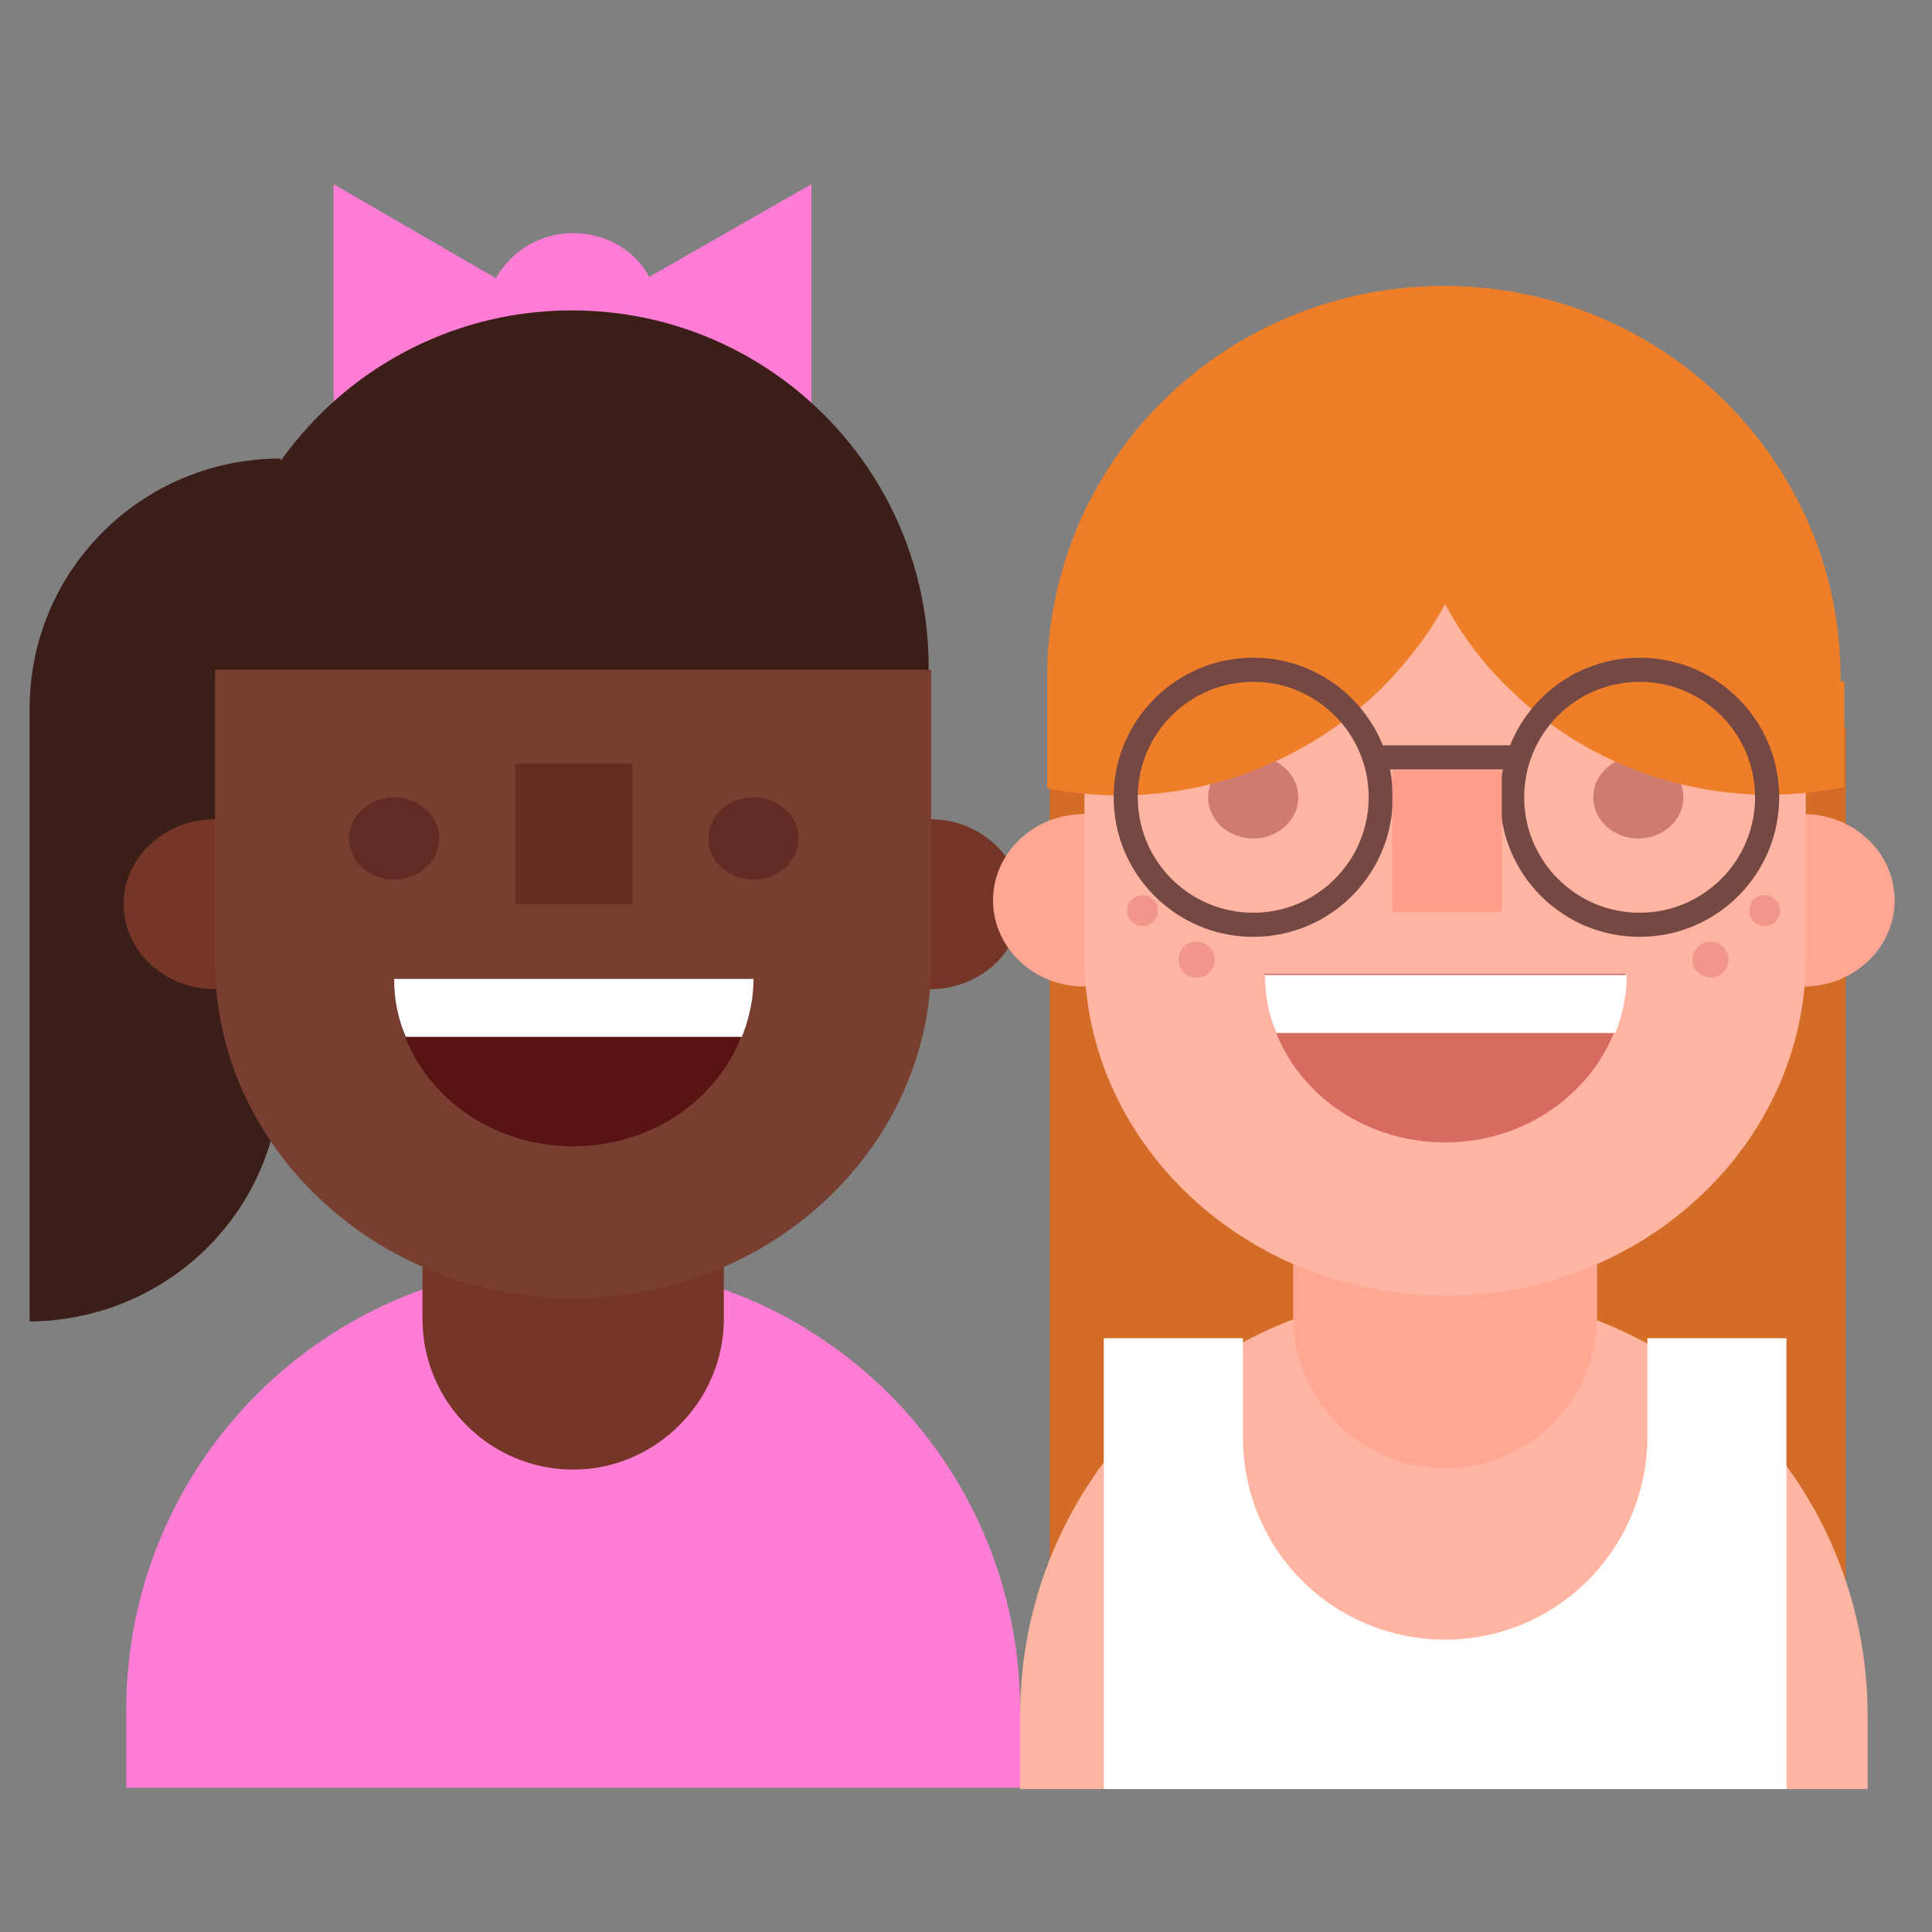 <?xml version="1.0" encoding="utf-8"?><!DOCTYPE svg PUBLIC "-//W3C//DTD SVG 1.1//EN" "http://www.w3.org/Graphics/SVG/1.1/DTD/svg11.dtd"><svg version="1.1" id="Layer_1" xmlns="http://www.w3.org/2000/svg" xmlns:xlink="http://www.w3.org/1999/xlink" x="0px" y="0px" width="150px" height="150px" viewBox="0 0 150 150" enable-background="new 0 0 150 150" xml:space="preserve"><rect x="0" y="0" width="150" height="150" fill="#808080" stroke="none"/><path fill="#FF7DD5" d="M44.5,18.1c-2.6,0-4.8,1.4-6,3.5l-12.6-7.3v21.4l12.6-7.3c1.2,2.1,3.4,3.5,6,3.5c2.6,0,4.8-1.4,6-3.5	L63,35.7V14.3l-12.6,7.2C49.3,19.4,47,18.1,44.5,18.1z"/><path fill="#FF7DD5" d="M9.8,138.8v-6c0-19.2,15.5-34.7,34.7-34.7h0c19.2,0,34.7,15.5,34.7,34.7v6"/><path fill="#3B1E18" d="M21.8,83.1v-5.5v-4.5V35.6C11,35.6,2.3,44.3,2.3,55v2.8v18.4v26.4C13.1,102.5,21.8,93.9,21.8,83.1z"/><path fill="#3B1E18" d="M44.4,90.1L44.4,90.1c-15.3,0-27.7-12.4-27.7-27.7V51.8c0-15.3,12.4-27.7,27.7-27.7h0	c15.3,0,27.7,12.4,27.7,27.7v10.6C72.2,77.7,59.7,90.1,44.4,90.1z"/><path fill="#763627" d="M44.5,76.6c-6.5,0-11.7,5.3-11.7,11.7v14.1c0,6.5,5.3,11.7,11.7,11.7s11.7-5.3,11.7-11.7V88.4	C56.3,81.9,51,76.6,44.5,76.6z"/><ellipse fill="#763627" cx="16.7" cy="70.2" rx="7.1" ry="6.6"/><ellipse fill="#763627" cx="72.2" cy="70.2" rx="7.1" ry="6.6"/><path fill="#783F30" d="M16.7,52v22.7c0,14.3,12.5,26.1,27.8,26.1h0c15.3,0,27.8-11.7,27.8-26.1V52"/><ellipse fill="#612C23" cx="30.6" cy="65.1" rx="3.5" ry="3.2"/><ellipse fill="#612C23" cx="58.5" cy="65.1" rx="3.5" ry="3.2"/><rect x="40" y="59.3" fill="#672B21" width="9.1" height="10.9"/><path fill="#571413" d="M30.6,76c0,7.2,6.2,13,13.9,13s13.9-5.8,13.9-13"/><path fill="#FFFFFF" d="M57.6,80.5H31.5c-0.6-1.4-0.9-2.9-0.9-4.5h27.9C58.5,77.5,58.2,79,57.6,80.5z"/><rect x="81.5" y="56.5" fill="#D36C26" width="61.8" height="70.2"/><path fill="#FFB5A1" d="M79.2,138.9v-5.7c0-18.2,14.7-32.9,32.9-32.9h0c18.2,0,32.9,14.7,32.9,32.9v5.7"/><path fill="#FFFFFF" d="M127.9,103.9v8c-0.2,8.5-7.1,15.4-15.7,15.4h0c-8.7,0-15.7-7-15.7-15.7v-7.7H85.7v35h10.8l0,0h31.4l0,0h10.8	v-35H127.9z"/><path fill="#FFA792" d="M112.2,76.3c-6.5,0-11.8,5.3-11.8,11.8v14.1c0,6.5,5.3,11.8,11.8,11.8s11.8-5.3,11.8-11.8V88.1	C124.1,81.6,118.7,76.3,112.2,76.3z"/><ellipse fill="#FFA792" cx="84.2" cy="69.9" rx="7.1" ry="6.7"/><ellipse fill="#FFA792" cx="140" cy="69.9" rx="7.1" ry="6.7"/><path fill="#FFB5A1" d="M140,51.5v-0.2c0-15.4-12.5-27.9-27.9-27.9l0,0c-15.4,0-27.9,12.5-27.9,27.9v0.2V62v12.4	c0,14.4,12.6,26.2,28,26.2l0,0c15.4,0,28-11.8,28-26.2V51.5H140z"/><ellipse fill="#CE7B72" cx="97.3" cy="61.9" rx="3.5" ry="3.2"/><ellipse fill="#CE7B72" cx="127.2" cy="61.9" rx="3.5" ry="3.2"/><path fill="#D86B60" d="M98.2,75.6c0,7.3,6.3,13.1,14,13.1s14-5.9,14-13.1"/><path fill="#FFFFFF" d="M125.4,80.2H99.1c-0.6-1.4-0.9-2.9-0.9-4.5h28.1C126.3,77.2,126,78.8,125.4,80.2z"/><circle fill="#F2968C" cx="88.7" cy="70.7" r="1.2"/><circle fill="#F2968C" cx="92.9" cy="74.5" r="1.4"/><circle fill="#F2968C" cx="137" cy="70.7" r="1.2"/><circle fill="#F2968C" cx="132.8" cy="74.5" r="1.4"/><path fill="#EF7E29" d="M143.2,61.1v-8.2h-0.3v-0.3c0-16.8-13.8-30.4-30.8-30.4c-17,0-30.8,13.6-30.8,30.4v0.3v8.3	c9.1,1.8,18.8-0.8,25.9-7.7c2-2,3.7-4.2,5-6.6c1.3,2.4,2.9,4.6,5,6.6C124.2,60.4,134.1,63,143.2,61.1z"/><circle fill="none" stroke="#754844" stroke-width="1.874" stroke-miterlimit="10" cx="97.3" cy="61.9" r="9.9"/><circle fill="none" stroke="#754844" stroke-width="1.874" stroke-miterlimit="10" cx="127.3" cy="61.9" r="9.9"/><line fill="none" stroke="#754844" stroke-width="1.874" stroke-miterlimit="10" x1="106.1" y1="58.8" x2="117.3" y2="58.8"/><rect x="108.1" y="59.8" fill="#FF9D8A" width="8.5" height="11"/></svg>